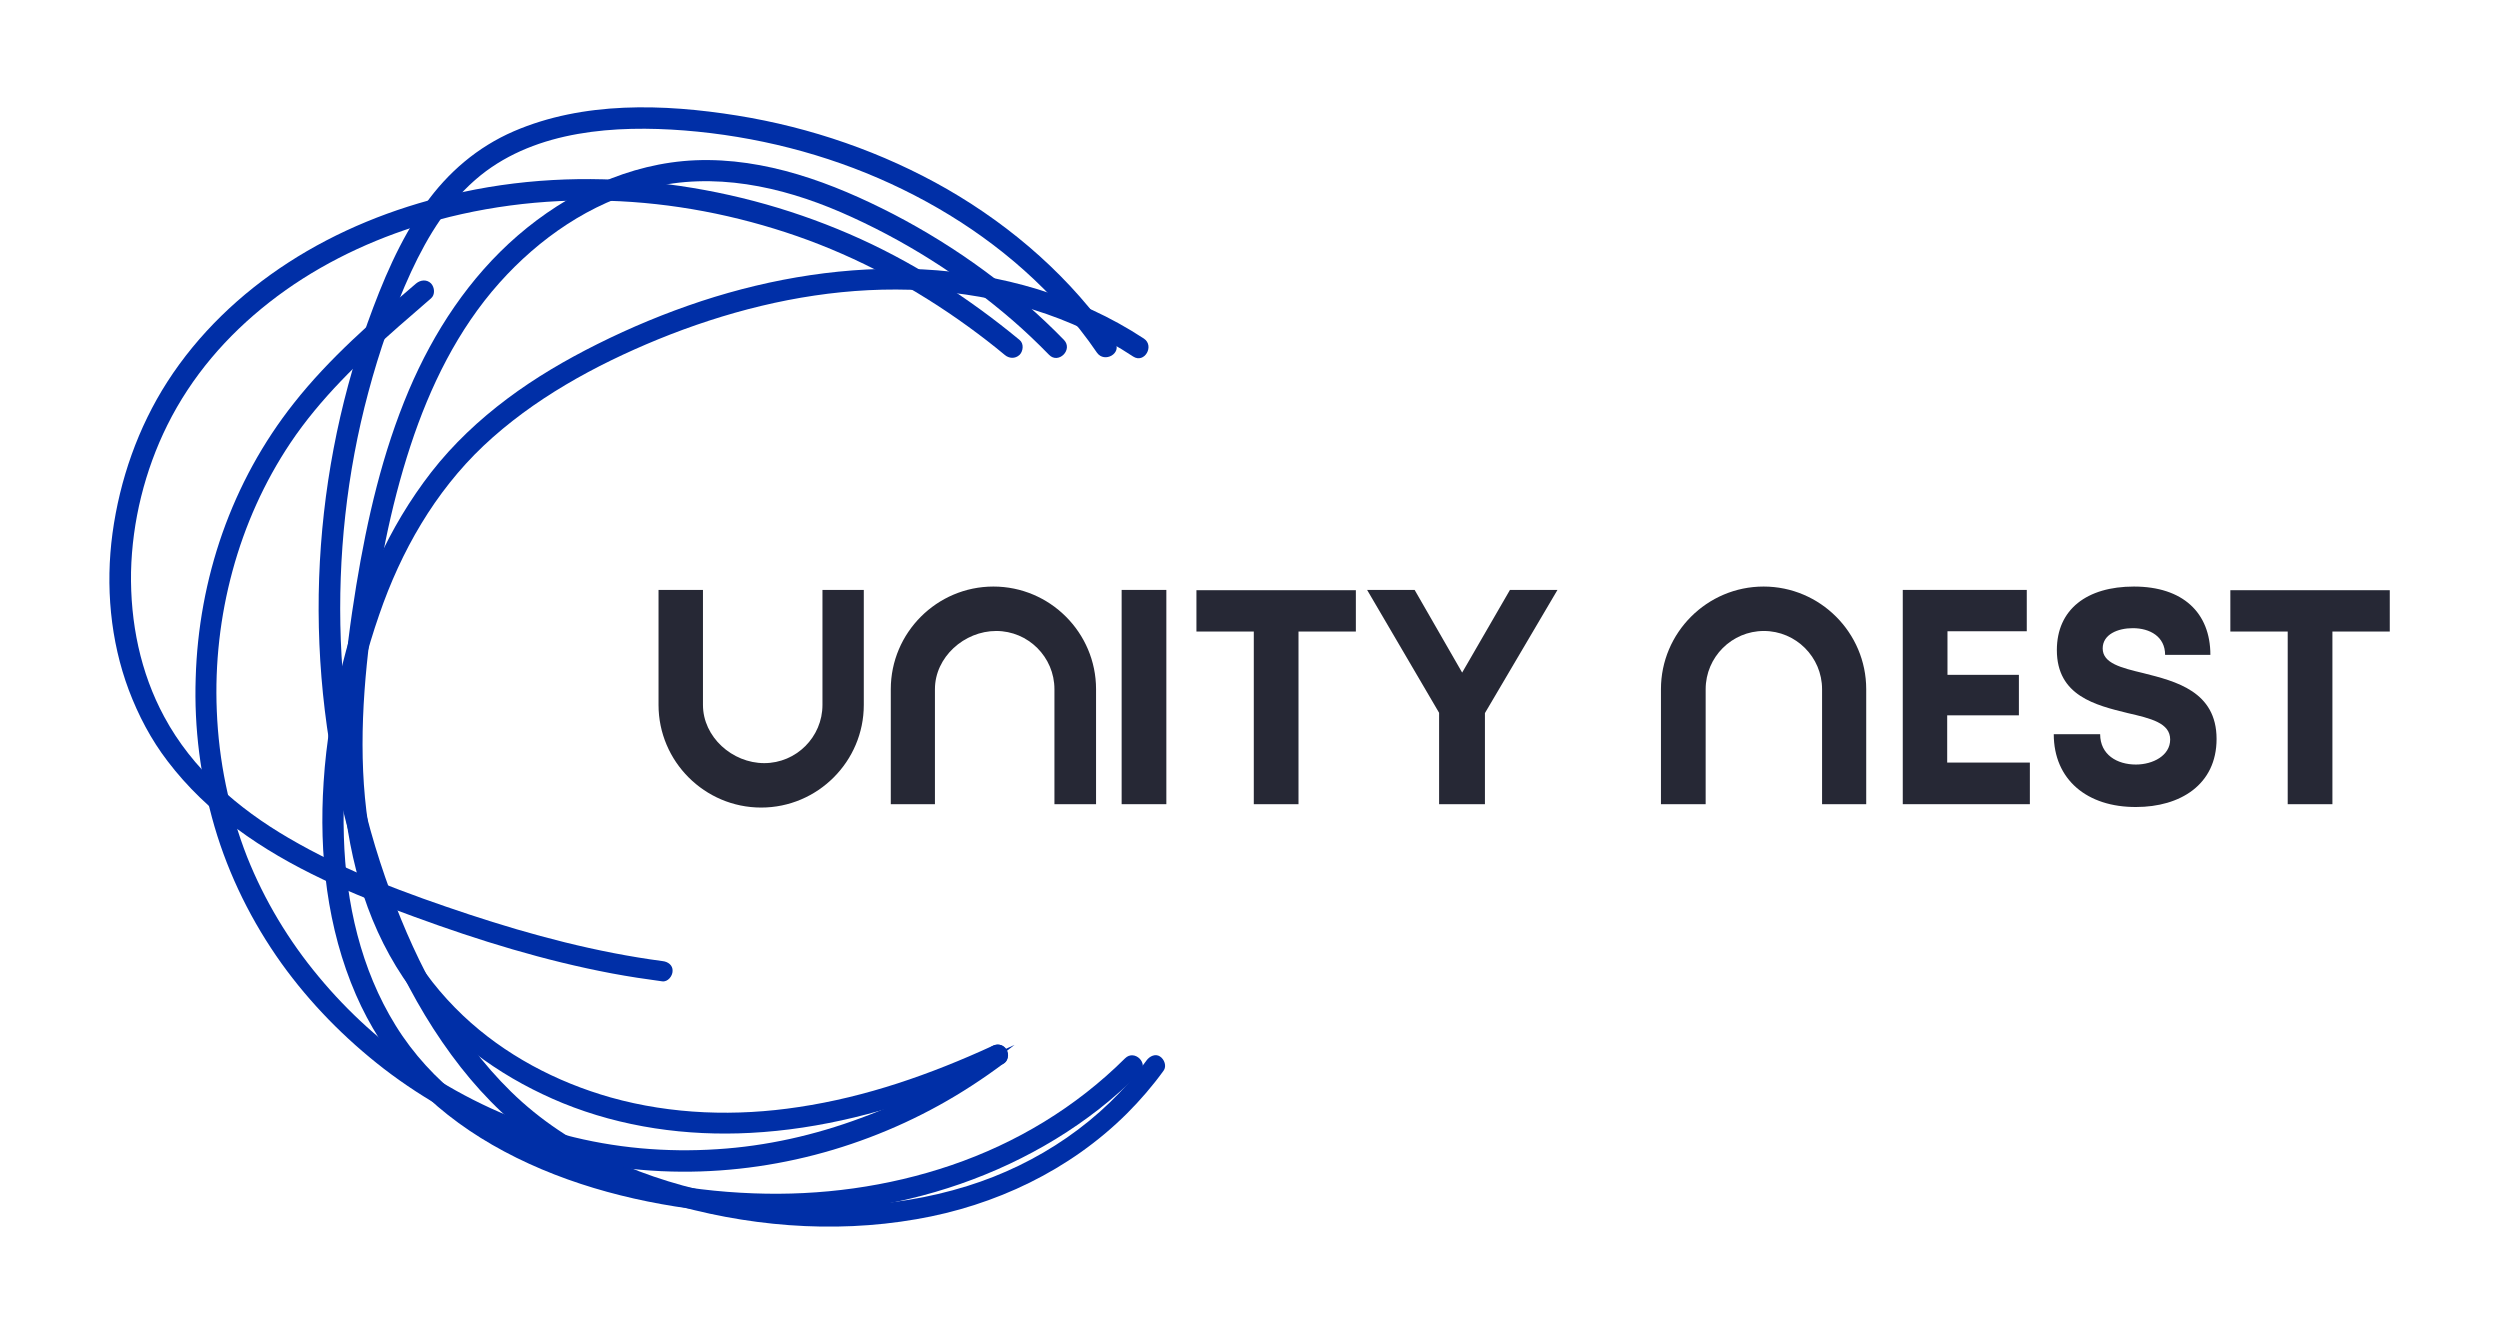 <?xml version="1.0" encoding="utf-8"?>
<!-- Generator: Adobe Illustrator 27.1.1, SVG Export Plug-In . SVG Version: 6.00 Build 0)  -->
<svg version="1.1" id="Layer_1" xmlns="http://www.w3.org/2000/svg" xmlns:xlink="http://www.w3.org/1999/xlink" x="0px" y="0px"
	 viewBox="0 0 889.1 474.7" style="enable-background:new 0 0 889.1 474.7;" xml:space="preserve">
<style type="text/css">
	.st0{fill:#002FA7;}
	.st1{fill:#262835;}
</style>
<g>
	<g>
		<g>
			<path class="st0" d="M407.7,377.2c-15.6,21.4-38.6,36.8-63.7,44.6c-27.5,8.6-57.1,8.9-85.3,3.5c-28.4-5.4-56.1-16.6-77-37.1
				c-19.9-19.5-33.2-44.9-42.8-70.9c-10.6-28.7-16.5-59-17.7-89.6c-1.1-29.7,2.1-59.5,9.8-88.2c3.9-14.6,8.9-29.1,15.2-42.8
				c6-12.9,13.6-25.4,24.8-34.4c20-16,47.9-17.8,72.4-15.9c25.2,2,50.3,8.3,73.3,18.9c23,10.6,44,25.3,60.9,44.2
				c4.5,5,8.7,10.3,12.5,15.9c2.7,3.9,9.1,0.2,6.4-3.8c-15.2-22.4-36.2-40.8-59.6-54.3c-23-13.2-48.6-22-74.7-26.2
				c-26.2-4.2-54.7-5.1-79.5,5.6c-12.9,5.6-23.4,14.6-31.5,26c-9.1,12.8-15.2,27.5-20.5,42.2c-10.3,29.1-16.1,59.7-17.2,90.6
				c-1.1,31.4,2.7,63.2,11.3,93.2c8.3,28.8,20.5,57.2,39.1,80.9c8.8,11.2,19.2,21.3,31.1,29c12.7,8.2,26.5,14.4,41,18.8
				c28.9,8.7,60.1,11.4,89.9,6.2c28-4.8,54.6-17.4,74.9-37.6c4.7-4.7,9.1-9.8,13-15.2c1.2-1.6,0.3-4.1-1.3-5.1
				C411,374.7,408.9,375.5,407.7,377.2L407.7,377.2z"/>
			<path class="st0" d="M235.6,341.8c-23.4-3.1-46.4-9.2-68.8-16.6c-22-7.3-44.1-15.4-64.2-27.2c-18-10.5-34.2-24.5-44.2-43.1
				c-8.5-15.7-12.1-33.6-11.8-51.5c0.4-17.9,4.9-36.1,12.9-52.2c8.6-17.3,21.1-31.8,36.3-43.7c15.3-12,33.1-20.9,51.5-26.8
				c22.3-7.1,45.7-10.1,69-9.3c22.9,0.7,45.6,5.1,67.2,12.6c21.8,7.6,42.3,18.7,60.9,32.2c4.4,3.2,8.7,6.5,12.9,10
				c1.5,1.3,3.7,1.5,5.3,0c1.3-1.3,1.6-4,0-5.3c-18.4-15.2-38.6-28.2-60.6-37.7c-22-9.5-45.2-15.6-69-18.2
				c-24.3-2.6-49-1.4-72.8,4.3c-20.4,4.8-40.1,12.7-57.7,24.1c-17,11-32,25.3-43,42.4c-10.4,16.2-16.9,34.8-19.5,53.9
				c-2.5,18.6-0.8,38.1,5.8,55.7c3.4,9,7.9,17.6,13.8,25.3c7,9.2,15.3,17.1,24.6,24c19,14.1,41.2,23.4,63.3,31.4
				c22.9,8.4,46.3,15.6,70.2,20.1c5.9,1.1,11.8,2,17.8,2.8c2,0.3,3.7-1.9,3.7-3.7C239.3,343.3,237.6,342,235.6,341.8L235.6,341.8z"
				/>
			<path class="st0" d="M400.1,376.4c-17.4,17.3-38.6,30.1-61.8,38c-22.6,7.7-46.5,10.9-70.3,10c-24.9-0.9-50.1-6-73.1-15.7
				c-21.9-9.3-41.6-23.6-54.2-44c-12.4-20-17.7-43.6-18.4-67c-0.9-26.8,3.8-53.9,12.6-79.2c7.7-22.4,19.7-43.5,37-59.9
				c17.7-16.7,39.7-28.7,62.1-37.9c23.8-9.7,49.1-16.2,74.8-17.5c26.4-1.3,53.2,2.8,77.2,14.1c5.9,2.8,11.6,5.9,17,9.5
				c4,2.6,7.7-3.8,3.8-6.4c-23.3-15.3-51-23.2-78.7-24.6c-26.7-1.3-53.4,3-78.7,11.3c-12.7,4.2-25,9.3-37,15.3
				c-11.2,5.6-22,11.9-32,19.4c-10,7.5-19.2,16.1-27,26.1c-7.6,9.8-14,20.5-19.1,31.8c-5.2,11.7-9.3,23.8-12.4,36.2
				c-3.5,13.9-5.9,28-6.8,42.2c-1.7,25.6,1.2,52,11.5,75.7c4.7,10.8,11.1,20.9,18.9,29.8c8.4,9.4,18.6,17.2,29.5,23.5
				c22.7,13.1,48.9,20.2,74.7,23.3c24.6,3,49.8,1.7,73.9-4.1c24.3-5.8,47.6-16.5,67.3-31.9c5.1-4,9.8-8.2,14.4-12.8
				C408.8,378.3,403.5,373,400.1,376.4L400.1,376.4z"/>
			<path class="st0" d="M352.9,372c-22,10.1-44.8,18.1-68.8,21.7c-22.2,3.4-45.2,2.7-66.9-3.4c-19.4-5.5-37.8-15.2-52.5-29.1
				c-7.8-7.4-14.6-15.9-19.8-25.4c-5.8-10.5-9.8-21.9-12.3-33.6c-5.2-24.3-4.2-50.3-1.1-75.2c2.9-23.1,7.2-46.3,14.5-68.5
				c6.9-21,16.8-41.3,31.6-57.9c14.1-15.8,32.4-28.5,53.1-33.7c23.1-5.8,46.9-0.7,68.4,8.6c22.1,9.6,42.8,22.7,61,38.4
				c4.5,3.9,8.8,8,13,12.3c3.3,3.4,8.6-1.8,5.3-5.3c-17.5-18-38.3-33.1-60.6-44.7C296.1,65,272.1,56,247.3,57
				c-23.5,1-45.6,11.6-63.2,26.8c-17.2,14.9-29.8,34.1-38.7,55c-9.4,22.2-14.8,45.7-18.7,69.4c-4.2,25.7-6.9,52.1-4.2,78.1
				c2.7,25,10.6,49.2,26.5,69c13.4,16.6,31.4,28.9,51.1,37c21.1,8.6,44.1,11.8,66.8,10.6c24.9-1.3,49.4-7.7,72.6-17
				c5.8-2.3,11.5-4.9,17.2-7.5c1.8-0.8,2.3-3.5,1.3-5.1C356.9,371.4,354.7,371.1,352.9,372L352.9,372z"/>
			<path class="st0" d="M352.2,372.5c-6.9,5.4-14.6,10.1-22.3,14.3c-7.6,4.2-15.5,7.8-23.7,10.8c-16.4,6.1-33.6,10-51.1,11.1
				c-18.2,1.2-36.6-0.4-54.3-5.1c-18.1-4.8-35.2-12.8-50.7-23.1c-13.8-9.2-26.2-20.4-36.8-33.2c-10.6-12.7-19.3-27.2-25.4-42.5
				c-6.5-16.6-10.1-34.3-10.8-52c-0.7-16.8,1.2-33.6,5.6-49.8c4.4-16.2,11.3-31.6,20.6-45.5c10.6-15.8,24.4-29,38.6-41.5
				c3.8-3.3,7.6-6.6,11.4-9.9c1.5-1.3,1.3-3.9,0-5.3c-1.5-1.5-3.7-1.3-5.3,0c-15.4,13.2-30.9,26.6-43.5,42.6
				c-11,13.9-19.5,29.5-25.4,46.2c-5.8,16.5-9,34-9.5,51.5c-0.6,17.8,1.7,35.7,6.7,52.9c5.1,17.4,13.3,33.9,23.8,48.6
				c10.2,14.2,22.5,26.7,36.3,37.4c14.8,11.4,31.5,20.5,49.1,26.8c18.2,6.5,37.6,9.8,56.9,9.9c18.2,0.1,36.5-2.6,53.9-7.8
				c17.4-5.2,34.1-12.9,49.3-22.8c4-2.6,7.9-5.3,11.7-8.2c1.6-1.2,1.3-4,0-5.3C355.8,371,353.7,371.3,352.2,372.5L352.2,372.5z"/>
			<g>
				<path class="st0" d="M346.6,378.9c2.8-1.2,5.4-2.5,8.2-3.7c-1.7,1.3-3.5,2.6-5.4,3.9h-3.2C346.4,379,346.5,379,346.6,378.9z"/>
				<path class="st0" d="M349.7,379.8h-6.9l3.1-1.5c0.1-0.1,0.2-0.1,0.3-0.1l0.1,0c2.1-0.9,4.1-1.9,6.2-2.8l8.3-3.8l-5.5,4.3
					c-1.5,1.2-3.2,2.4-5.4,3.9L349.7,379.8z"/>
			</g>
		</g>
	</g>
	<g>
		<g>
			<path class="st1" d="M398.9,209.8h15.9V286h-15.9V209.8z"/>
			<path class="st1" d="M482.2,224.6h-20.4V286h-15.9v-61.4h-20.4v-14.7h56.7V224.6z"/>
			<path class="st1" d="M528.1,253.6V286h-16.3v-32.5l-25.6-43.7h16.9l16.9,29.4l17-29.4h16.9L528.1,253.6z"/>
			<path class="st1" d="M316.8,286v-40.9c0-20.1,16.4-36.5,36.5-36.5s36.5,16.4,36.5,36.5V286H375v-40.9c0-11.4-9.3-20.7-20.7-20.7
				c-11.4,0-21.8,9.3-21.8,20.7V286H316.8z"/>
			<path class="st1" d="M234.2,209.8v40.9c0,20.1,16.4,36.5,36.5,36.5c20.1,0,36.5-16.4,36.5-36.5v-40.9h-14.7v40.9
				c0,11.4-9.3,20.7-20.7,20.7c-11.4,0-21.8-9.3-21.8-20.7v-40.9H234.2z"/>
		</g>
		<g>
			<path class="st1" d="M721.9,271.2V286h-45.2v-76.2h44.1v14.7h-28.2V240H718v14.4h-25.5v16.8H721.9z"/>
			<path class="st1" d="M730.4,261.1h16.5c0,7.3,6,10.8,12.7,10.8c6.1,0,12.2-3.2,12.2-8.9c0-5.9-6.9-7.5-15.1-9.4
				c-11.4-2.8-25.2-6.1-25.2-22.4c0-14.5,10.7-22.6,27.4-22.6c17.4,0,27.2,9.3,27.2,24.3h-16.1c0-6.5-5.4-9.5-11.5-9.5
				c-5.3,0-10.7,2.2-10.7,7.2c0,5.3,6.6,6.9,14.5,8.8c11.5,2.9,26,6.5,26,23.4c0,16.3-13,24.2-28.6,24.2
				C742.3,287.1,730.4,277.3,730.4,261.1z"/>
			<path class="st1" d="M849.9,224.6h-20.4V286h-15.9v-61.4h-20.4v-14.7h56.7V224.6z"/>
			<path class="st1" d="M590.7,286v-40.9c0-20.1,16.4-36.5,36.5-36.5s36.5,16.4,36.5,36.5V286h-15.7v-40.9
				c0-11.4-9.3-20.7-20.7-20.7c-11.4,0-20.7,9.3-20.7,20.7V286H590.7z"/>
		</g>
	</g>
</g>
</svg>
